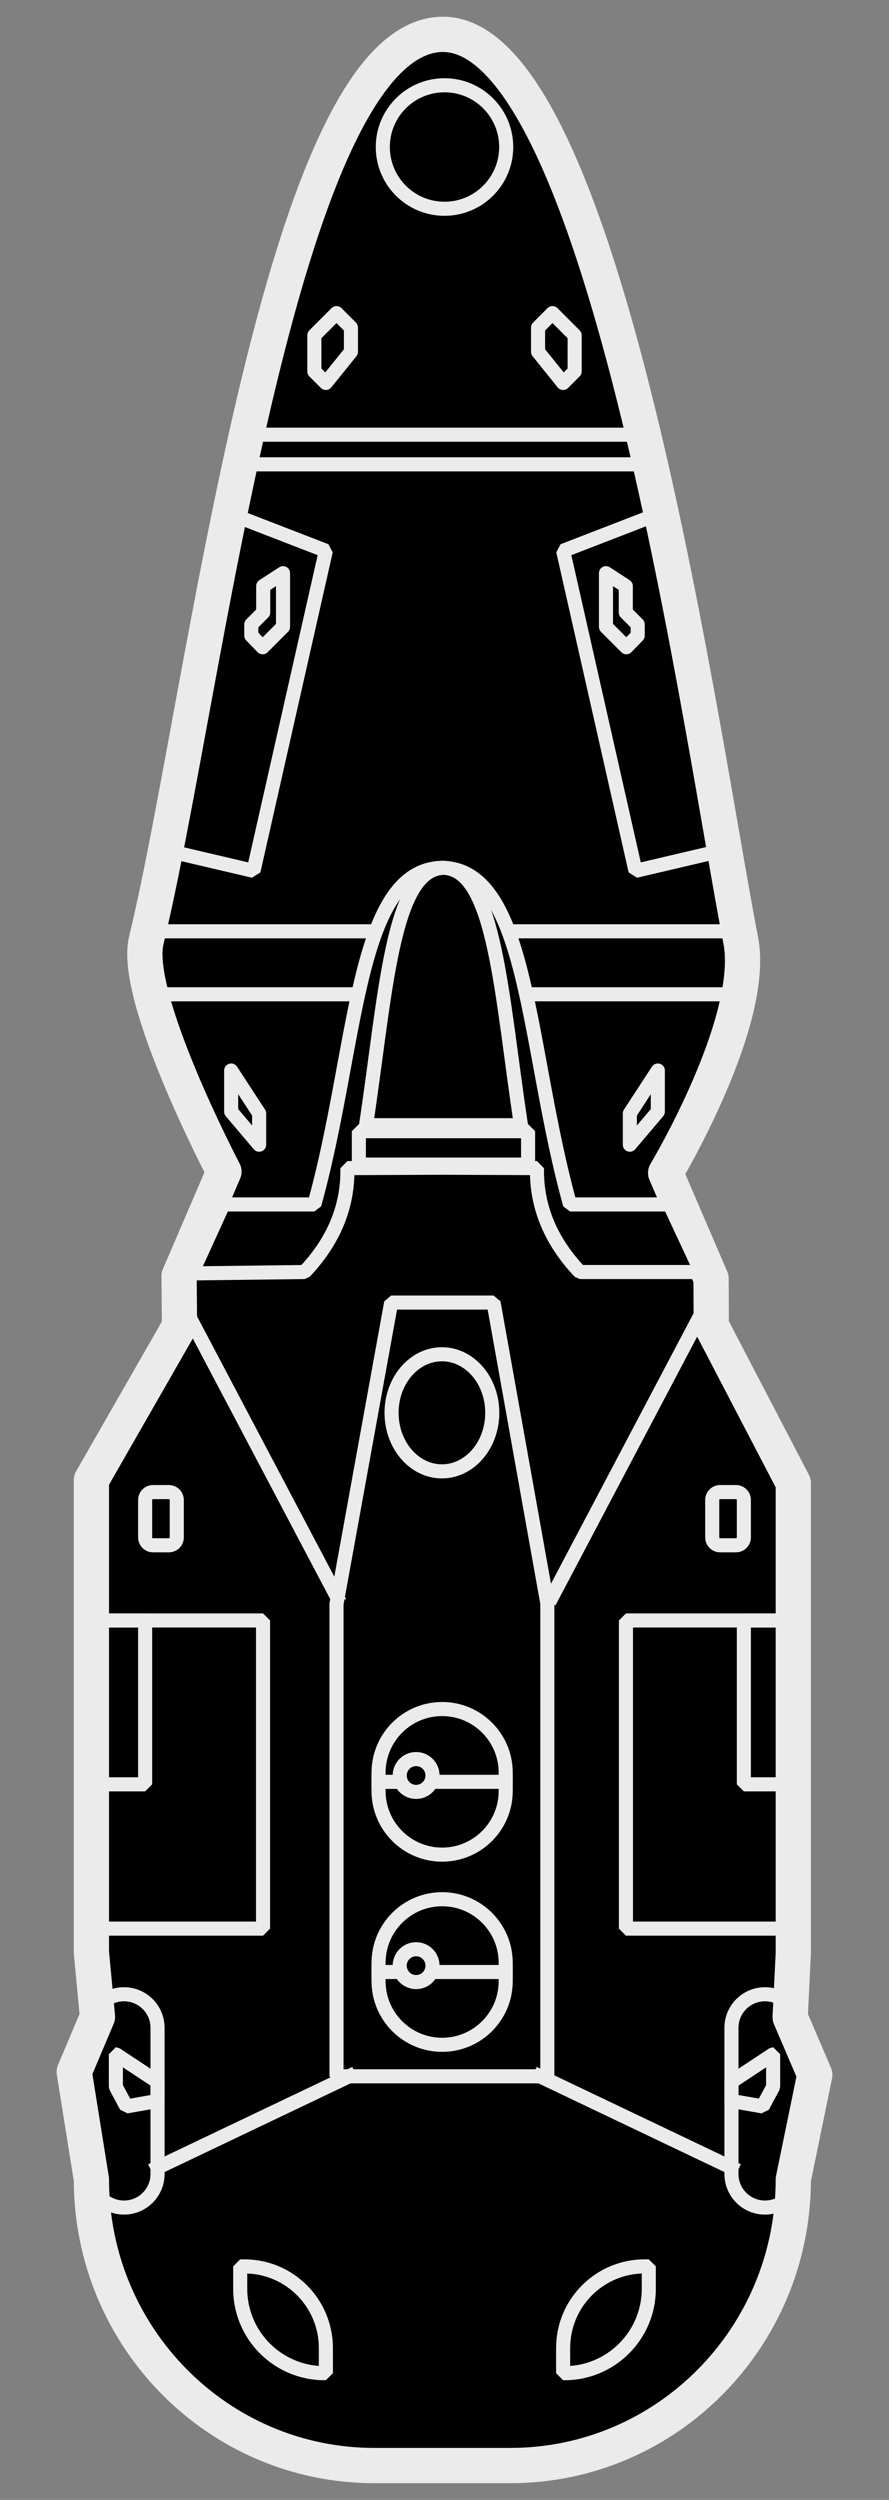 <?xml version="1.0" standalone="no"?><!DOCTYPE svg PUBLIC "-//W3C//DTD SVG 1.1//EN" "http://www.w3.org/Graphics/SVG/1.1/DTD/svg11.dtd"><svg width="100%" height="100%" viewBox="0 0 84 236" version="1.1" xmlns="http://www.w3.org/2000/svg" xmlns:xlink="http://www.w3.org/1999/xlink" xml:space="preserve" style="fill-rule:evenodd;clip-rule:evenodd;stroke-linecap:round;stroke-linejoin:round;stroke-miterlimit:1.414;"><rect x="0" y="0" width="84" height="236" fill="#808080" stroke="none"/><g id="Layer1"><g id="Type II"><path d="M69.985,88.737c-3.516,-17.913 -12.774,-85.662 -28.188,-85.492c-15.413,0.17 -22.448,62.777 -27.974,85.522c-1.31,5.393 7.338,21.835 7.338,21.835l-4.24,9.858l0.041,4.738l-8.325,14.521l0,44.589l0.574,6.086l-2.199,5.197l1.625,10.154c0,14.917 11.969,27.01 26.734,27.01l12.852,0c14.765,0 26.734,-12.093 26.734,-27.01l2.031,-9.883l-2.328,-5.428l0.297,-6.035l0,-44.4l-7.75,-14.858l-0.019,-4.441l-4.294,-9.975c0,0 8.592,-14.343 7.091,-21.988Z" style="fill:#000;stroke-width:3.33px;stroke:#ebebeb;"/><circle cx="42" cy="13.879" r="5.83" style="fill:none;stroke-width:1.33px;stroke-linecap:square;stroke-linejoin:bevel;stroke:#ebebeb;"/><rect x="22.555" y="41.036" width="38.626" height="2.798" style="fill:none;stroke-width:1.33px;stroke-linecap:square;stroke-linejoin:bevel;stroke:#ebebeb;"/><rect x="13.714" y="87.918" width="56.148" height="5.946" style="fill:none;stroke-width:1.33px;stroke-linecap:square;stroke-linejoin:bevel;stroke:#ebebeb;"/><path d="M36.962,122.965l9.673,0l5.082,28.389l0,44.655l-19.921,0l0,-44.594l5.166,-28.45Z" style="fill:none;stroke-width:1.33px;stroke-linecap:square;stroke-linejoin:bevel;stroke:#ebebeb;"/><path d="M41.781,110.235l-8.955,0.039c0.065,3.62 -1.287,6.889 -4.055,9.808l-10.639,0.131l2.971,-6.51l8.6,0c4.091,-14.692 3.862,-31.601 12.054,-31.777l0.025,0.13l0.025,-0.13c8.192,0.176 7.963,17.086 12.054,31.777l9.41,0l2.978,6.379l-11.456,0c-2.769,-2.919 -4.12,-6.188 -4.055,-9.808l-8.955,-0.039Z" style="fill:#000;stroke-width:1.33px;stroke-linecap:square;stroke-linejoin:bevel;stroke:#ebebeb;"/><path d="M49.226,106.223l-14.64,0c1.859,-12.237 2.43,-24.154 7.303,-24.298l0.034,2.84217e-14c4.873,0.144 5.443,12.061 7.303,24.298Z" style="fill:#000;stroke-width:1.33px;stroke-linecap:square;stroke-linejoin:bevel;stroke:#ebebeb;"/><rect x="33.908" y="106.788" width="15.99" height="3.154" style="fill:#000;stroke-width:1.33px;stroke-linecap:square;stroke-linejoin:bevel;stroke:#ebebeb;"/><rect x="8.551" y="152.975" width="16.303" height="29.092" style="fill:none;stroke-width:1.33px;stroke-linecap:square;stroke-linejoin:bevel;stroke:#ebebeb;"/><rect x="8.551" y="152.975" width="5.162" height="15.471" style="fill:none;stroke-width:1.33px;stroke-linecap:square;stroke-linejoin:bevel;stroke:#ebebeb;"/><path d="M16.703,141.602c0,-0.413 -0.335,-0.747 -0.747,-0.747l-1.495,0c-0.413,0 -0.747,0.335 -0.747,0.747l0,3.532c0,0.413 0.335,0.747 0.747,0.747l1.495,0c0.413,0 0.747,-0.335 0.747,-0.747l0,-3.532Z" style="fill:none;stroke-width:1.33px;stroke-linecap:square;stroke-linejoin:bevel;stroke:#ebebeb;"/><path d="M14.886,191.43c0,-1.749 -1.418,-3.167 -3.167,-3.167c-1.749,0 -3.167,1.418 -3.167,3.167l-1.54,4.579l1.54,9.224c0,1.749 1.418,3.167 3.167,3.167c1.749,0 3.167,-1.418 3.167,-3.167l0,-13.803Z" style="fill:none;stroke-width:1.33px;stroke-linecap:square;stroke-linejoin:bevel;stroke:#ebebeb;"/><path d="M10.949,193.926l3.937,2.602l0,1.804l-2.944,0.522l-0.994,-1.846l0,-3.082Z" style="fill:none;stroke-width:1.33px;stroke-linecap:square;stroke-linejoin:bevel;stroke:#ebebeb;"/><path d="M32.975,196.009l-18.089,8.62" style="fill:none;stroke-width:1.33px;stroke-linecap:square;stroke-linejoin:bevel;stroke:#ebebeb;"/><path d="M30.79,221.655c0,-4.254 -3.448,-7.702 -7.702,-7.702l-0.391,0l0,2.114c0,4.401 3.567,7.968 7.968,7.968l0.126,0l0,-2.379Z" style="fill:none;stroke-width:1.33px;stroke-linecap:square;stroke-linejoin:bevel;stroke:#ebebeb;"/><path d="M17.179,122.965l14.616,27.694" style="fill:none;stroke-width:1.33px;stroke-linecap:square;stroke-linejoin:bevel;stroke:#ebebeb;"/><path d="M21.843,101.06l0,3.885l2.644,3.117l0,-2.948l-2.644,-4.054Z" style="fill:none;stroke-width:1.33px;stroke-linecap:square;stroke:#ebebeb;"/><path d="M21.843,48.537l8.946,3.459l-6.835,30.216l-8.201,-1.923" style="fill:none;stroke-width:1.33px;stroke-linecap:square;stroke-linejoin:bevel;stroke:#ebebeb;"/><path d="M26.743,54.111l0,5.065l-1.927,1.927l-1.071,-1.102l0,-1.057l1.125,-1.125l0,-2.494l1.873,-1.214Z" style="fill:none;stroke-width:1.33px;stroke-linecap:square;stroke:#ebebeb;"/><path d="M30.79,36.152l-1.087,-1.087l0,-3.413l2.093,-2.093l1.364,1.364l0,2.286l-2.371,2.943Z" style="fill:none;stroke-width:1.33px;stroke-linecap:square;stroke:#ebebeb;"/><rect x="59.145" y="152.975" width="16.303" height="29.092" style="fill:none;stroke-width:1.33px;stroke-linecap:square;stroke-linejoin:bevel;stroke:#ebebeb;"/><rect x="70.286" y="152.975" width="5.162" height="15.471" style="fill:none;stroke-width:1.33px;stroke-linecap:square;stroke-linejoin:bevel;stroke:#ebebeb;"/><path d="M67.297,141.602c0,-0.413 0.335,-0.747 0.747,-0.747l1.495,0c0.413,0 0.747,0.335 0.747,0.747l0,3.532c0,0.413 -0.335,0.747 -0.747,0.747l-1.495,0c-0.413,0 -0.747,-0.335 -0.747,-0.747l0,-3.532Z" style="fill:none;stroke-width:1.33px;stroke-linecap:square;stroke-linejoin:bevel;stroke:#ebebeb;"/><path d="M69.114,191.43c0,-1.749 1.418,-3.167 3.167,-3.167c1.749,0 3.167,1.418 3.167,3.167l1.54,4.579l-1.54,9.224c0,1.749 -1.418,3.167 -3.167,3.167c-1.749,0 -3.167,-1.418 -3.167,-3.167l0,-13.803Z" style="fill:none;stroke-width:1.33px;stroke-linecap:square;stroke-linejoin:bevel;stroke:#ebebeb;"/><path d="M73.051,193.926l-3.937,2.602l0,1.804l2.944,0.522l0.994,-1.846l0,-3.082Z" style="fill:none;stroke-width:1.33px;stroke-linecap:square;stroke-linejoin:bevel;stroke:#ebebeb;"/><path d="M51.025,196.009l18.089,8.62" style="fill:none;stroke-width:1.33px;stroke-linecap:square;stroke-linejoin:bevel;stroke:#ebebeb;"/><path d="M53.21,221.655c0,-4.254 3.448,-7.702 7.702,-7.702l0.391,0l0,2.114c0,4.401 -3.567,7.968 -7.968,7.968l-0.126,0l0,-2.379Z" style="fill:none;stroke-width:1.33px;stroke-linecap:square;stroke-linejoin:bevel;stroke:#ebebeb;"/><path d="M66.821,122.965l-14.616,27.694" style="fill:none;stroke-width:1.33px;stroke-linecap:square;stroke-linejoin:bevel;stroke:#ebebeb;"/><path d="M62.157,101.06l0,3.885l-2.644,3.117l0,-2.948l2.644,-4.054Z" style="fill:none;stroke-width:1.33px;stroke-linecap:square;stroke:#ebebeb;"/><path d="M62.157,48.537l-8.946,3.459l6.835,30.216l8.201,-1.923" style="fill:none;stroke-width:1.33px;stroke-linecap:square;stroke-linejoin:bevel;stroke:#ebebeb;"/><path d="M57.257,54.111l0,5.065l1.927,1.927l1.071,-1.102l0,-1.057l-1.125,-1.125l0,-2.494l-1.873,-1.214Z" style="fill:none;stroke-width:1.33px;stroke-linecap:square;stroke:#ebebeb;"/><path d="M53.21,36.152l1.087,-1.087l0,-3.413l-2.093,-2.093l-1.364,1.364l0,2.286l2.371,2.943Z" style="fill:none;stroke-width:1.33px;stroke-linecap:square;stroke:#ebebeb;"/><path d="M47.783,185.298c0,-3.317 -2.689,-6.007 -6.007,-6.007c-3.317,0 -6.007,2.689 -6.007,6.007l0,1.73c0,3.317 2.689,6.007 6.007,6.007c3.317,0 6.007,-2.689 6.007,-6.007l0,-1.73Z" style="fill:#000;stroke-width:1.33px;stroke-linecap:square;stroke:#ebebeb;"/><path d="M35.77,186.163l12.013,0" style="fill:none;stroke-width:1.33px;stroke-linecap:square;stroke:#ebebeb;"/><circle cx="39.317" cy="185.563" r="1.55" style="fill:#000;stroke-width:1.33px;stroke-linecap:square;stroke:#ebebeb;"/><path d="M47.783,167.345c0,-3.317 -2.689,-6.007 -6.007,-6.007c-3.317,0 -6.007,2.689 -6.007,6.007l0,1.73c0,3.317 2.689,6.007 6.007,6.007c3.317,0 6.007,-2.689 6.007,-6.007l0,-1.73Z" style="fill:#000;stroke-width:1.33px;stroke-linecap:square;stroke:#ebebeb;"/><path d="M35.77,168.21l12.013,0" style="fill:none;stroke-width:1.33px;stroke-linecap:square;stroke:#ebebeb;"/><circle cx="39.317" cy="167.61" r="1.55" style="fill:#000;stroke-width:1.33px;stroke-linecap:square;stroke:#ebebeb;"/><ellipse cx="41.756" cy="133.373" rx="4.758" ry="5.527" style="fill:#000;stroke-width:1.33px;stroke-linecap:square;stroke:#ebebeb;"/></g></g></svg>